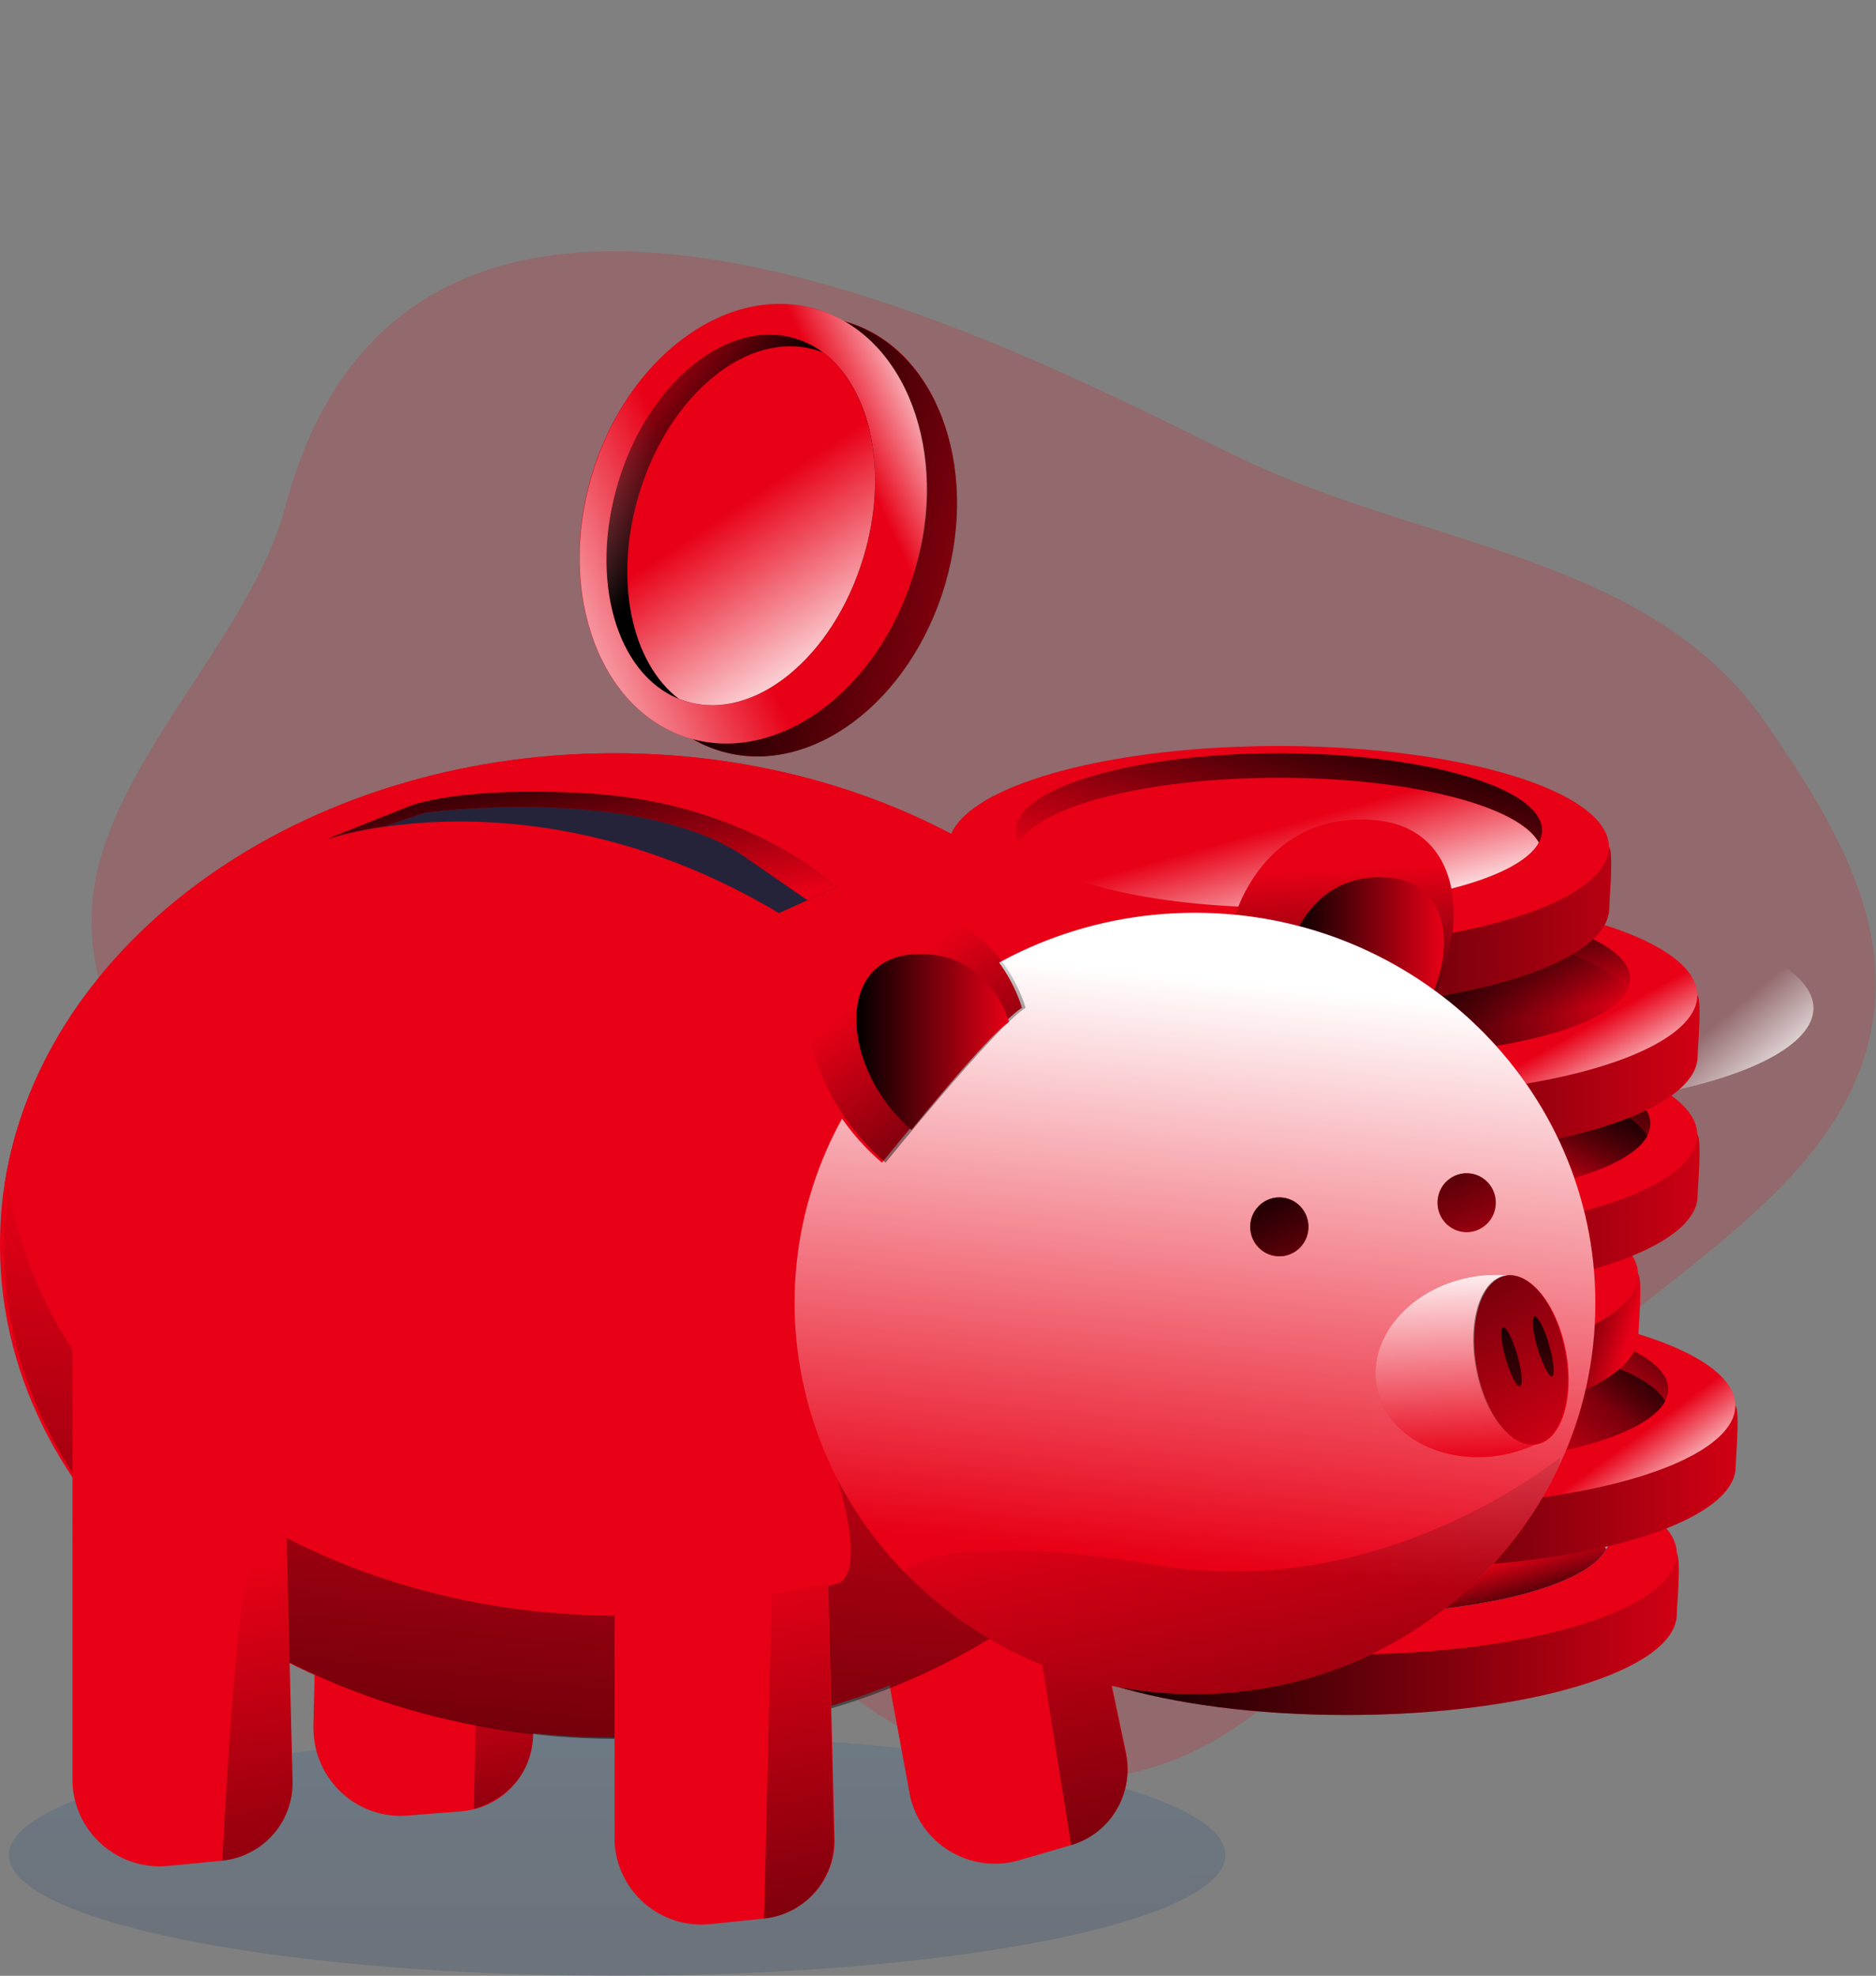 <?xml version="1.0" encoding="utf-8"?>
<!-- Generator: Adobe Illustrator 23.0.1, SVG Export Plug-In . SVG Version: 6.00 Build 0)  -->
<svg version="1.1" id="Layer_1" xmlns="http://www.w3.org/2000/svg" xmlns:xlink="http://www.w3.org/1999/xlink" x="0px" y="0px"
	 viewBox="0 0 566.9 597" style="enable-background:new 0 0 566.9 597;" xml:space="preserve">
<rect x="0" y="0" width="566.9" height="597" fill="#808080" stroke="none"/>
<style type="text/css">
	.st0{opacity:0.18;fill:#E80016;enable-background:new    ;}
	.st1{fill:#E80016;}
	.st2{fill:url(#SVGID_1_);}
	.st3{fill:url(#SVGID_2_);}
	.st4{fill:url(#SVGID_3_);}
	.st5{fill:url(#SVGID_4_);}
	.st6{fill:url(#SVGID_5_);}
	.st7{fill:url(#SVGID_6_);}
	.st8{fill:url(#SVGID_7_);}
	.st9{fill:url(#SVGID_8_);}
	.st10{fill:url(#SVGID_9_);}
	.st11{fill:url(#SVGID_10_);}
	.st12{fill:url(#SVGID_11_);}
	.st13{fill:url(#SVGID_12_);}
	.st14{fill:url(#SVGID_13_);}
	.st15{fill:url(#SVGID_14_);}
	.st16{fill:url(#SVGID_15_);}
	.st17{fill:url(#SVGID_16_);}
	.st18{fill:url(#SVGID_17_);}
	.st19{fill:url(#SVGID_18_);}
	.st20{fill:url(#SVGID_19_);}
	.st21{fill:url(#SVGID_20_);}
	.st22{fill:url(#SVGID_21_);}
	.st23{opacity:0.19;fill:url(#SVGID_22_);enable-background:new    ;}
	.st24{fill:url(#SVGID_23_);}
	.st25{fill:url(#SVGID_24_);}
	.st26{fill:url(#SVGID_25_);}
	.st27{fill:url(#SVGID_26_);}
	.st28{fill:url(#SVGID_27_);}
	.st29{fill:url(#SVGID_28_);}
	.st30{fill:url(#SVGID_29_);}
	.st31{fill:url(#SVGID_30_);}
	.st32{fill:url(#SVGID_31_);}
	.st33{fill:url(#SVGID_32_);}
	.st34{fill:url(#SVGID_33_);}
	.st35{fill:url(#SVGID_34_);}
	.st36{fill:url(#SVGID_35_);}
	.st37{fill:url(#SVGID_36_);}
	.st38{fill:url(#SVGID_37_);}
	.st39{fill:#25233A;}
	.st40{fill:url(#SVGID_38_);}
	.st41{fill:url(#SVGID_39_);}
	.st42{fill:url(#SVGID_40_);}
	.st43{fill:url(#SVGID_41_);}
	.st44{fill:url(#SVGID_42_);}
	.st45{fill:url(#SVGID_43_);}
	.st46{fill:url(#SVGID_44_);}
	.st47{fill:url(#SVGID_45_);}
	.st48{fill:url(#SVGID_46_);}
</style>
<title>6. savings</title>
<path class="st0" d="M86.2,153.2c-10,37.7-49.9,74.1-57.3,112.4c-6.9,35.5,16.4,70.3,44.8,92.8s62.3,36.9,90.3,59.8
	c27.6,22.6,48.2,52.5,73.8,77.4c25.6,24.9,59.4,45.4,94.9,41.6c61.2-6.6,90.9-75.9,135.1-118.6c37.2-36,93.8-62.9,98.7-114.5
	c3-31.2-15.3-60.1-33.1-85.9c-34.8-50.2-102-52.8-157.8-79.4C318.9,111.8,125.7,4.2,86.2,153.2z"/>
<path class="st1" d="M506.7,487.7c0,16.9-44.7,30.5-99.8,30.5s-99.8-13.7-99.8-30.5c0-1.6-0.8-16.8,0-18.3
	c7.5-14.6,50-12.2,99.8-12.2c48.2,0,90.5-1.7,99.8,12.2C508.1,471.4,506.7,485.6,506.7,487.7z"/>
<linearGradient id="SVGID_1_" gradientUnits="userSpaceOnUse" x1="435.97" y1="-59.742" x2="636.572" y2="-59.742" gradientTransform="matrix(1 0 0 -1 -109.39 427.89)">
	<stop  offset="0" style="stop-color:#000000"/>
	<stop  offset="1" style="stop-color:#000000;stop-opacity:0"/>
</linearGradient>
<path class="st2" d="M506.7,487.7c0,16.9-44.7,30.5-99.8,30.5s-99.8-13.7-99.8-30.5c0-1.6-0.8-16.8,0-18.3
	c7.5-14.6,50-12.2,99.8-12.2c48.2,0,90.5-1.7,99.8,12.2C508.1,471.4,506.7,485.6,506.7,487.7z"/>
<ellipse class="st1" cx="406.9" cy="469.4" rx="99.8" ry="30.5"/>
<linearGradient id="SVGID_2_" gradientUnits="userSpaceOnUse" x1="516.693" y1="2.18" x2="516.363" y2="-27.98" gradientTransform="matrix(1 0 0 -1 -109.39 427.89)">
	<stop  offset="0" style="stop-color:#68E1FD"/>
	<stop  offset="1" style="stop-color:#69B9EB"/>
</linearGradient>
<path class="st3" d="M486.4,464.4c0,1.3-0.4,2.6-1,3.7c-6,11.1-38.9,19.6-78.5,19.6s-72.5-8.5-78.5-19.6c-0.6-1.1-1-2.4-1-3.7
	c0-12.9,35.6-23.3,79.5-23.3S486.4,451.5,486.4,464.4z"/>
<path class="st1" d="M485.4,468.1c-6,11.1-38.9,19.6-78.5,19.6s-72.5-8.5-78.5-19.6c6-11.1,38.9-19.6,78.5-19.6
	S479.4,456.9,485.4,468.1z"/>
<linearGradient id="SVGID_3_" gradientUnits="userSpaceOnUse" x1="526.214" y1="-74.569" x2="519.594" y2="-51.629" gradientTransform="matrix(1 0 0 -1 -109.39 427.89)">
	<stop  offset="0" style="stop-color:#000000"/>
	<stop  offset="0.84" style="stop-color:#000000;stop-opacity:0"/>
</linearGradient>
<path class="st4" d="M485.4,468.1c-6,11.1-38.9,19.6-78.5,19.6s-72.5-8.5-78.5-19.6c6-11.1,38.9-19.6,78.5-19.6
	S479.4,456.9,485.4,468.1z"/>
<path class="st1" d="M524.5,443.1c0,16.9-44.7,30.5-99.8,30.5s-99.8-13.7-99.8-30.5c0-1.6-0.8-16.8,0-18.3
	c7.5-14.6,50-12.2,99.8-12.2c48.2,0,90.5-1.7,99.8,12.2C525.8,426.7,524.5,441,524.5,443.1z"/>
<linearGradient id="SVGID_4_" gradientUnits="userSpaceOnUse" x1="453.47" y1="-15.097" x2="654.072" y2="-15.097" gradientTransform="matrix(1 0 0 -1 -109.39 427.89)">
	<stop  offset="0" style="stop-color:#000000"/>
	<stop  offset="1" style="stop-color:#000000;stop-opacity:0"/>
</linearGradient>
<path class="st5" d="M524.5,443.1c0,16.9-44.7,30.5-99.8,30.5s-99.8-13.7-99.8-30.5c0-1.6-0.8-16.8,0-18.3
	c7.5-14.6,50-12.2,99.8-12.2c48.2,0,90.5-1.7,99.8,12.2C525.8,426.7,524.5,441,524.5,443.1z"/>
<ellipse class="st1" cx="424.6" cy="424.7" rx="99.8" ry="30.5"/>
<linearGradient id="SVGID_5_" gradientUnits="userSpaceOnUse" x1="446.869" y1="-27.07" x2="467.859" y2="-55.58" gradientTransform="matrix(1 0 0 -1 0 427.89)">
	<stop  offset="0.32" style="stop-color:#FFFFFF;stop-opacity:0"/>
	<stop  offset="1" style="stop-color:#FFFFFF"/>
</linearGradient>
<ellipse class="st6" cx="424.6" cy="424.7" rx="99.8" ry="30.5"/>
<linearGradient id="SVGID_6_" gradientUnits="userSpaceOnUse" x1="576.042" y1="64.769" x2="553.102" y2="33.889" gradientTransform="matrix(1 0 0 -1 -109.39 427.89)">
	<stop  offset="0" style="stop-color:#000000"/>
	<stop  offset="1" style="stop-color:#000000;stop-opacity:0"/>
</linearGradient>
<path class="st7" d="M504.1,419.7c0,1.3-0.4,2.6-1,3.7c-6,11.1-38.9,19.6-78.5,19.6s-72.5-8.5-78.5-19.6c-0.6-1.1-1-2.4-1-3.7
	c0-12.9,35.6-23.3,79.5-23.3S504.1,406.9,504.1,419.7z"/>
<linearGradient id="SVGID_7_" gradientUnits="userSpaceOnUse" x1="585.002" y1="62.158" x2="529.492" y2="-0.642" gradientTransform="matrix(1 0 0 -1 -109.39 427.89)">
	<stop  offset="0" style="stop-color:#000000"/>
	<stop  offset="0.84" style="stop-color:#000000;stop-opacity:0"/>
</linearGradient>
<path class="st8" d="M503.2,423.4c-6,11.1-38.9,19.6-78.6,19.6s-72.5-8.5-78.5-19.6c6-11.1,38.9-19.6,78.5-19.6
	S497.1,412.3,503.2,423.4z"/>
<path class="st1" d="M495.1,403.4c0,16.9-44.7,30.5-99.8,30.5s-99.8-13.7-99.8-30.5c0-1.6-0.8-16.8,0-18.3
	c7.5-14.6,50-12.2,99.8-12.2c48.2,0,90.5-1.7,99.8,12.2C496.4,387,495.1,401.3,495.1,403.4z"/>
<linearGradient id="SVGID_8_" gradientUnits="userSpaceOnUse" x1="568.561" y1="10.513" x2="595.471" y2="2.663" gradientTransform="matrix(1 0 0 -1 -109.39 427.89)">
	<stop  offset="0" style="stop-color:#000000"/>
	<stop  offset="1" style="stop-color:#000000;stop-opacity:0"/>
</linearGradient>
<path class="st9" d="M495.1,403.4c0,16.9-44.7,30.5-99.8,30.5s-99.8-13.7-99.8-30.5c0-1.6-0.8-16.8,0-18.3
	c7.5-14.6,50-12.2,99.8-12.2c48.2,0,90.5-1.7,99.8,12.2C496.4,387,495.1,401.3,495.1,403.4z"/>
<ellipse class="st1" cx="395.2" cy="385.1" rx="99.8" ry="30.5"/>
<linearGradient id="SVGID_9_" gradientUnits="userSpaceOnUse" x1="505.046" y1="86.51" x2="504.706" y2="56.35" gradientTransform="matrix(1 0 0 -1 -109.39 427.89)">
	<stop  offset="0" style="stop-color:#68E1FD"/>
	<stop  offset="1" style="stop-color:#69B9EB"/>
</linearGradient>
<path class="st10" d="M474.8,380.1c0,1.3-0.4,2.6-1,3.7c-6,11.1-38.9,19.6-78.5,19.6s-72.5-8.5-78.5-19.6c-0.6-1.1-1-2.4-1-3.7
	c0-12.9,35.6-23.3,79.5-23.3S474.8,367.2,474.8,380.1z"/>
<linearGradient id="SVGID_10_" gradientUnits="userSpaceOnUse" x1="426.09" y1="44.15" x2="583.17" y2="44.15" gradientTransform="matrix(1 0 0 -1 -109.39 427.89)">
	<stop  offset="0" style="stop-color:#68E1FD"/>
	<stop  offset="1" style="stop-color:#69B9EB"/>
</linearGradient>
<path class="st11" d="M473.8,383.7c-6,11.1-38.9,19.6-78.6,19.6s-72.5-8.5-78.5-19.6c6-11.1,38.9-19.6,78.5-19.6
	S467.8,372.6,473.8,383.7z"/>
<path class="st1" d="M513,361.2c0,16.9-44.7,30.5-99.8,30.5s-99.8-13.7-99.8-30.5c0-1.6-0.8-16.8,0-18.3c7.5-14.6,50-12.2,99.8-12.2
	c48.2,0,90.5-1.7,99.8,12.2C514.3,344.9,513,359.1,513,361.2z"/>
<linearGradient id="SVGID_11_" gradientUnits="userSpaceOnUse" x1="446.67" y1="66.743" x2="647.255" y2="66.743" gradientTransform="matrix(1 0 0 -1 -109.39 427.89)">
	<stop  offset="0" style="stop-color:#000000"/>
	<stop  offset="1" style="stop-color:#000000;stop-opacity:0"/>
</linearGradient>
<path class="st12" d="M513,361.2c0,16.9-44.7,30.5-99.8,30.5s-99.8-13.7-99.8-30.5c0-1.6-0.8-16.8,0-18.3
	c7.5-14.6,50-12.2,99.8-12.2c48.2,0,90.5-1.7,99.8,12.2C514.3,344.9,513,359.1,513,361.2z"/>
<ellipse class="st1" cx="413.1" cy="342.9" rx="99.8" ry="30.5"/>
<linearGradient id="SVGID_12_" gradientUnits="userSpaceOnUse" x1="470.86" y1="96.38" x2="498.18" y2="63.91" gradientTransform="matrix(1 0 0 -1 0 427.89)">
	<stop  offset="0.32" style="stop-color:#FFFFFF;stop-opacity:0"/>
	<stop  offset="1" style="stop-color:#FFFFFF"/>
</linearGradient>
<ellipse class="st13" cx="448.2" cy="304.6" rx="99.8" ry="30.5"/>
<linearGradient id="SVGID_13_" gradientUnits="userSpaceOnUse" x1="434.899" y1="539.86" x2="418.149" y2="586.319" gradientTransform="matrix(1 0 0 1 0 -243.89)">
	<stop  offset="0" style="stop-color:#000000"/>
	<stop  offset="1" style="stop-color:#000000;stop-opacity:0"/>
</linearGradient>
<path class="st14" d="M498.7,339.5c0,1.3-0.4,2.6-1,3.7c-6,11.1-38.9,19.6-78.5,19.6s-72.5-8.5-78.5-19.6c-0.6-1.1-1-2.4-1-3.7
	c0-12.9,35.6-23.3,79.5-23.3S498.7,326.6,498.7,339.5z"/>
<linearGradient id="SVGID_14_" gradientUnits="userSpaceOnUse" x1="554.14" y1="132.1" x2="533.96" y2="94.54" gradientTransform="matrix(1 0 0 -1 -109.39 427.89)">
	<stop  offset="0" style="stop-color:#000000"/>
	<stop  offset="1" style="stop-color:#000000;stop-opacity:0"/>
</linearGradient>
<path class="st15" d="M497.8,343.3c-6,11.1-38.9,19.6-78.5,19.6s-72.5-8.5-78.5-19.6c6-11.1,38.9-19.6,78.5-19.6
	S491.7,332.1,497.8,343.3z"/>
<path class="st1" d="M513,319.1c0,16.9-44.7,30.5-99.8,30.5s-99.8-13.7-99.8-30.5c0-1.6-0.8-16.8,0-18.3c7.5-14.6,50-12.2,99.8-12.2
	c48.2,0,90.5-1.7,99.8,12.2C514.3,302.7,513,317,513,319.1z"/>
<linearGradient id="SVGID_15_" gradientUnits="userSpaceOnUse" x1="441.41" y1="108.903" x2="641.995" y2="108.903" gradientTransform="matrix(1 0 0 -1 -109.39 427.89)">
	<stop  offset="0" style="stop-color:#000000"/>
	<stop  offset="1" style="stop-color:#000000;stop-opacity:0"/>
</linearGradient>
<path class="st16" d="M513,319.1c0,16.9-44.7,30.5-99.8,30.5s-99.8-13.7-99.8-30.5c0-1.6-0.8-16.8,0-18.3
	c7.5-14.6,50-12.2,99.8-12.2c48.2,0,90.5-1.7,99.8,12.2C514.3,302.7,513,317,513,319.1z"/>
<ellipse class="st1" cx="413.1" cy="300.7" rx="99.8" ry="30.5"/>
<linearGradient id="SVGID_16_" gradientUnits="userSpaceOnUse" x1="427.131" y1="102.141" x2="445.331" y2="69.63" gradientTransform="matrix(1 0 0 -1 0 427.89)">
	<stop  offset="0.32" style="stop-color:#FFFFFF;stop-opacity:0"/>
	<stop  offset="1" style="stop-color:#FFFFFF"/>
</linearGradient>
<ellipse class="st17" cx="413.1" cy="300.7" rx="99.8" ry="30.5"/>
<linearGradient id="SVGID_17_" gradientUnits="userSpaceOnUse" x1="520.239" y1="144.24" x2="527.479" y2="105.64" gradientTransform="matrix(1 0 0 -1 -109.39 427.89)">
	<stop  offset="0" style="stop-color:#000000"/>
	<stop  offset="0.84" style="stop-color:#000000;stop-opacity:0"/>
</linearGradient>
<path class="st18" d="M492.6,295.7c0,1.3-0.4,2.6-1,3.7c-6,11.1-38.9,19.6-78.5,19.6s-72.5-8.5-78.5-19.6c-0.6-1.1-1-2.4-1-3.7
	c0-12.9,35.6-23.3,79.5-23.3S492.6,282.8,492.6,295.7z"/>
<linearGradient id="SVGID_18_" gradientUnits="userSpaceOnUse" x1="521.15" y1="128.29" x2="602.57" y2="139.39" gradientTransform="matrix(1 0 0 -1 -109.39 427.89)">
	<stop  offset="0" style="stop-color:#000000"/>
	<stop  offset="1" style="stop-color:#000000;stop-opacity:0"/>
</linearGradient>
<path class="st19" d="M491.7,299.4c-6,11.1-38.9,19.6-78.5,19.6s-72.5-8.5-78.5-19.6c6-11.1,38.9-19.6,78.5-19.6
	S485.6,288.3,491.7,299.4z"/>
<path class="st1" d="M486.3,274.3c0,16.9-44.7,30.5-99.8,30.5s-99.8-13.7-99.8-30.5c0-1.6-0.8-16.8,0-18.3
	c7.5-14.6,50-12.2,99.8-12.2c48.2,0,90.5-1.7,99.8,12.2C487.6,257.9,486.3,272.1,486.3,274.3z"/>
<linearGradient id="SVGID_19_" gradientUnits="userSpaceOnUse" x1="437.54" y1="153.708" x2="638.147" y2="153.708" gradientTransform="matrix(1 0 0 -1 -109.39 427.89)">
	<stop  offset="0" style="stop-color:#000000"/>
	<stop  offset="1" style="stop-color:#000000;stop-opacity:0"/>
</linearGradient>
<path class="st20" d="M486.3,274.3c0,16.9-44.7,30.5-99.8,30.5s-99.8-13.7-99.8-30.5c0-1.6-0.8-16.8,0-18.3
	c7.5-14.6,50-12.2,99.8-12.2c48.2,0,90.5-1.7,99.8,12.2C487.6,257.9,486.3,272.1,486.3,274.3z"/>
<ellipse class="st1" cx="386.4" cy="255.9" rx="99.8" ry="30.5"/>
<linearGradient id="SVGID_20_" gradientUnits="userSpaceOnUse" x1="507.47" y1="220.07" x2="488.77" y2="150.71" gradientTransform="matrix(1 0 0 -1 -109.39 427.89)">
	<stop  offset="0" style="stop-color:#000000"/>
	<stop  offset="1" style="stop-color:#000000;stop-opacity:0"/>
</linearGradient>
<path class="st21" d="M466,250.9c0,1.3-0.4,2.6-1,3.7c-6,11.1-38.9,19.6-78.5,19.6s-72.5-8.5-78.5-19.6c-0.6-1.1-1-2.4-1-3.7
	c0-12.9,35.6-23.3,79.5-23.3S466,238,466,250.9z"/>
<path class="st1" d="M465,254.6c-6,11.1-38.9,19.6-78.5,19.6s-72.5-8.5-78.5-19.6c6-11.1,38.9-19.6,78.5-19.6S459,243.5,465,254.6z"
	/>
<linearGradient id="SVGID_21_" gradientUnits="userSpaceOnUse" x1="489.735" y1="195.281" x2="504.815" y2="141.001" gradientTransform="matrix(1 0 0 -1 -109.39 427.89)">
	<stop  offset="0.32" style="stop-color:#FFFFFF;stop-opacity:0"/>
	<stop  offset="1" style="stop-color:#FFFFFF"/>
</linearGradient>
<path class="st22" d="M465,254.6c-6,11.1-38.9,19.6-78.5,19.6s-72.5-8.5-78.5-19.6c6-11.1,38.9-19.6,78.5-19.6S459,243.5,465,254.6z
	"/>
<linearGradient id="SVGID_22_" gradientUnits="userSpaceOnUse" x1="186.482" y1="-156.05" x2="186.422" y2="-33.88" gradientTransform="matrix(1 0 0 -1 0 427.89)">
	<stop  offset="0" style="stop-color:#183866"/>
	<stop  offset="1" style="stop-color:#1A7FC1"/>
</linearGradient>
<ellipse class="st23" cx="186.5" cy="560.5" rx="183.8" ry="36.5"/>
<path class="st1" d="M323.7,557.5l-15.8,4.6c-13.9,4-28.5-4-32.5-17.9c0,0,0,0,0,0l0,0c-0.3-0.9-0.5-1.8-0.6-2.7l-12.2-66l61.3-23.4
	l16.4,77.7C342.7,542,335.6,554,323.7,557.5z"/>
<linearGradient id="SVGID_23_" gradientUnits="userSpaceOnUse" x1="469.613" y1="-251.789" x2="421.733" y2="-21.689" gradientTransform="matrix(1 0 0 -1 -109.39 427.89)">
	<stop  offset="0" style="stop-color:#000000"/>
	<stop  offset="1" style="stop-color:#000000;stop-opacity:0"/>
</linearGradient>
<path class="st24" d="M323.7,557.5l-15.5-96.8l16.1-6.2l15.9,75.3C342.7,542,335.6,554,323.7,557.5z"/>
<path class="st1" d="M139.4,547.3l-16.4,1.3c-14.5,1.1-27.1-9.9-28.2-24.4l0,0l0,0c-0.1-0.9-0.1-1.8-0.1-2.6l1.6-67.2l64.7-10.2
	l0.1,79.4C161.2,536,151.7,546.3,139.4,547.3z"/>
<linearGradient id="SVGID_24_" gradientUnits="userSpaceOnUse" x1="178.111" y1="-39.174" x2="147.361" y2="108.586" gradientTransform="matrix(1 0 0 -1 0 597.89)">
	<stop  offset="0" style="stop-color:#000000"/>
	<stop  offset="1" style="stop-color:#000000;stop-opacity:0"/>
</linearGradient>
<path class="st25" d="M144.2,496.4l-1,50.2c0,0,17.7-4.3,17.9-22.9c0.2-16.8,0.7-41.6,0.7-41.6L144.2,496.4z"/>
<path class="st1" d="M369.7,357.7c-11.4,73.3-89.5,130.1-184.1,130.1S12.9,431,1.4,357.7c11.4-73.3,89.5-130.1,184.2-130.1
	S358.3,284.4,369.7,357.7z"/>
<path class="st1" d="M369.8,357.7c-8.9,57.3-58.5,104.5-124.9,122.4C311.2,462.2,360.8,415,369.8,357.7
	c-11.5-73.3-89.5-130.1-184.1-130.1S12.9,284.4,1.4,357.7c-1,6.2-1.4,12.4-1.4,18.6C0,458.4,83.2,525,185.6,525
	s185.6-66.6,185.6-148.7C371.2,370.1,370.7,363.9,369.8,357.7z M14.6,397c-1.1-2-2.1-4.1-3.1-6.2C12.4,392.9,13.5,394.9,14.6,397
	c19.2,36.4,56.1,65.5,102,80.2C70.6,462.4,33.8,433.4,14.6,397z M122.4,479c2,0.6,4,1.1,5.9,1.6C126.4,480.1,124.4,479.5,122.4,479z
	 M232.7,483c2-0.4,4.1-0.9,6.1-1.4C236.8,482.1,234.7,482.6,232.7,483z"/>
<path class="st1" d="M373.1,277.1c0,0,8.6-32.1,42.3-29.3s29.9,50.5,0,76C415.4,323.9,382.4,283.1,373.1,277.1z"/>
<linearGradient id="SVGID_25_" gradientUnits="userSpaceOnUse" x1="407.98" y1="269.45" x2="405.73" y2="335.34" gradientTransform="matrix(1 0 0 -1 0 597.89)">
	<stop  offset="0" style="stop-color:#000000"/>
	<stop  offset="1" style="stop-color:#000000;stop-opacity:0"/>
</linearGradient>
<path class="st26" d="M373.1,277.4c0,0,8.6-32.1,42.3-29.3s29.9,50.5,0,76C415.4,324.1,382.4,283.4,373.1,277.4z"/>
<path class="st1" d="M390.2,285.6c0,0,6-22.4,29.5-20.4s20.8,35.2,0,53C419.7,318.2,396.7,289.8,390.2,285.6z"/>
<linearGradient id="SVGID_26_" gradientUnits="userSpaceOnUse" x1="499.58" y1="136.233" x2="545.677" y2="136.233" gradientTransform="matrix(1 0 0 -1 -109.39 427.89)">
	<stop  offset="0" style="stop-color:#000000"/>
	<stop  offset="1" style="stop-color:#000000;stop-opacity:0"/>
</linearGradient>
<path class="st27" d="M390.2,285.6c0,0,6-22.4,29.5-20.4s20.8,35.2,0,53C419.7,318.2,396.7,289.8,390.2,285.6z"/>
<linearGradient id="SVGID_27_" gradientUnits="userSpaceOnUse" x1="158.69" y1="-49" x2="187.07" y2="223.94" gradientTransform="matrix(1 0 0 -1 0 597.89)">
	<stop  offset="0" style="stop-color:#000000"/>
	<stop  offset="7.000000e-02" style="stop-color:#000000;stop-opacity:0.84"/>
	<stop  offset="1" style="stop-color:#000000;stop-opacity:0"/>
</linearGradient>
<path class="st28" d="M372.4,376.7c0,82.1-83.1,148.7-185.6,148.7S1.2,458.8,1.2,376.7c0-6.2,0.5-12.4,1.4-18.6
	c11.4,73.3,89.5,130.1,184.2,130.1c22.7,0.1,45.4-3.3,67.1-10c8.5-6-2.6-36.8-2.8-37.5l16.1,8.4l15.5,17.7
	c47.5-23,81.1-62.6,88.3-108.7C371.9,364.3,372.4,370.5,372.4,376.7z"/>
<path class="st1" d="M482.1,393.8c0,16.8-3.6,33.4-10.7,48.6c-19,41-61.2,69.5-110.3,69.5c-33.1,0.1-64.9-13.2-87.9-37
	c-21.2-21.7-33-50.8-33.1-81.1c0-65.2,54.2-118,121-118S482.1,328.6,482.1,393.8z"/>
<linearGradient id="SVGID_28_" gradientUnits="userSpaceOnUse" x1="462.757" y1="-43.57" x2="495.077" y2="281.08" gradientTransform="matrix(1 0 0 -1 -109.39 427.89)">
	<stop  offset="0" style="stop-color:#FFFFFF;stop-opacity:0"/>
	<stop  offset="0.54" style="stop-color:#FFFFFF"/>
</linearGradient>
<path class="st29" d="M482.1,393.8c0,16.8-3.6,33.4-10.7,48.6c-19,41-61.2,69.5-110.3,69.5c-33.1,0.1-64.9-13.2-87.9-37
	c-21.2-21.7-33-50.8-33.1-81.1c0-65.2,54.2-118,121-118S482.1,328.6,482.1,393.8z"/>
<ellipse class="st1" cx="386.6" cy="370.7" rx="8.8" ry="8.9"/>
<ellipse class="st1" cx="443.2" cy="363.4" rx="8.8" ry="8.9"/>
<linearGradient id="SVGID_29_" gradientUnits="userSpaceOnUse" x1="379.079" y1="73.42" x2="407.19" y2="12.32" gradientTransform="matrix(1 0 0 -1 0 427.89)">
	<stop  offset="0" style="stop-color:#000000"/>
	<stop  offset="1" style="stop-color:#000000;stop-opacity:0"/>
</linearGradient>
<ellipse class="st30" cx="386.6" cy="370.7" rx="8.8" ry="8.9"/>
<linearGradient id="SVGID_30_" gradientUnits="userSpaceOnUse" x1="428.637" y1="96.218" x2="456.736" y2="35.118" gradientTransform="matrix(1 0 0 -1 0 427.89)">
	<stop  offset="0" style="stop-color:#000000"/>
	<stop  offset="1" style="stop-color:#000000;stop-opacity:0"/>
</linearGradient>
<ellipse class="st31" cx="443.2" cy="363.4" rx="8.8" ry="8.9"/>
<path class="st1" d="M455.4,385.3l9.4,50.8c-3.4,1.6-6.9,2.8-10.6,3.5c-18.4,3.4-35.5-5.8-38.2-20.6s9.9-29.6,28.3-33.1
	C447.9,385.2,451.7,385,455.4,385.3z"/>
<linearGradient id="SVGID_31_" gradientUnits="userSpaceOnUse" x1="550.231" y1="-13.39" x2="546.581" y2="76.23" gradientTransform="matrix(1 0 0 -1 -109.39 427.89)">
	<stop  offset="0" style="stop-color:#FFFFFF;stop-opacity:0"/>
	<stop  offset="0.67" style="stop-color:#FFFFFF"/>
</linearGradient>
<path class="st32" d="M455.4,385.3l9.4,50.8c-3.4,1.6-6.9,2.8-10.6,3.5c-18.4,3.4-35.5-5.8-38.2-20.6s9.9-29.6,28.3-33.1
	C447.9,385.2,451.7,385,455.4,385.3z"/>
<ellipse transform="matrix(0.984 -0.181 0.181 0.984 -66.679 89.777)" class="st1" cx="459.4" cy="410.9" rx="13.7" ry="25.9"/>
<linearGradient id="SVGID_32_" gradientUnits="userSpaceOnUse" x1="519.076" y1="100.548" x2="592.396" y2="-15.542" gradientTransform="matrix(1 0 0 -1 -110.853 430.346)">
	<stop  offset="0" style="stop-color:#000000"/>
	<stop  offset="1" style="stop-color:#000000;stop-opacity:0"/>
</linearGradient>
<path class="st33" d="M454.8,385.4c7.4-1.4,15.6,8.9,18.1,23c2.6,14.1-1.4,26.6-8.8,27.9c-7.4,1.4-15.6-8.9-18.1-23
	C443.4,399.3,447.3,386.8,454.8,385.4z"/>
<linearGradient id="SVGID_33_" gradientUnits="userSpaceOnUse" x1="559.38" y1="49.03" x2="583.809" y2="-63.83" gradientTransform="matrix(1 0 0 -1 -109.39 427.89)">
	<stop  offset="0" style="stop-color:#000000"/>
	<stop  offset="1" style="stop-color:#000000;stop-opacity:0"/>
</linearGradient>
<path class="st34" d="M458.5,409.4c1.4,4.9,1.8,9.2,0.8,9.5s-2.9-3.5-4.3-8.4s-1.8-9.2-0.8-9.4S457,404.4,458.5,409.4z"/>
<linearGradient id="SVGID_34_" gradientUnits="userSpaceOnUse" x1="569.271" y1="51.17" x2="593.701" y2="-61.69" gradientTransform="matrix(1 0 0 -1 -109.39 427.89)">
	<stop  offset="0" style="stop-color:#000000"/>
	<stop  offset="1" style="stop-color:#000000;stop-opacity:0"/>
</linearGradient>
<path class="st35" d="M468.1,406.3c1.5,5,1.8,9.4,0.9,9.6s-2.9-3.6-4.4-8.6s-1.8-9.4-0.9-9.6S466.7,401.3,468.1,406.3z"/>
<linearGradient id="SVGID_35_" gradientUnits="userSpaceOnUse" x1="526.013" y1="-242.399" x2="478.122" y2="-12.3" gradientTransform="matrix(1 0 0 -1 -109.39 427.89)">
	<stop  offset="0" style="stop-color:#000000"/>
	<stop  offset="1" style="stop-color:#000000;stop-opacity:0"/>
</linearGradient>
<path class="st36" d="M471.5,440.3l-0.2,2.1c-19,41-61.2,69.5-110.3,69.5c-33.1,0.1-64.9-13.2-87.9-37c0,0,9.2-13.3,77.1-1.9
	S471.5,440.3,471.5,440.3z"/>
<path class="st1" d="M308.8,304.5c0,0-8.5-32.1-42.3-29.2s-29.9,50.5,0,76C266.5,351.3,299.5,310.5,308.8,304.5z"/>
<linearGradient id="SVGID_36_" gradientUnits="userSpaceOnUse" x1="325.172" y1="223.582" x2="266.042" y2="300.732" gradientTransform="matrix(1 0 0 -1 0 597.89)">
	<stop  offset="0" style="stop-color:#000000"/>
	<stop  offset="1" style="stop-color:#000000;stop-opacity:0"/>
</linearGradient>
<path class="st37" d="M309.9,304.5c0,0-8.5-32.1-42.3-29.2s-29.9,50.5,0,76C267.6,351.3,300.6,310.5,309.9,304.5z"/>
<path class="st1" d="M304.9,308.8c0,0-6-22.4-29.5-20.4s-20.8,35.1,0,53C275.4,341.4,298.4,313,304.9,308.8z"/>
<linearGradient id="SVGID_37_" gradientUnits="userSpaceOnUse" x1="368.153" y1="113.063" x2="414.25" y2="113.063" gradientTransform="matrix(1 0 0 -1 -109.39 427.89)">
	<stop  offset="0" style="stop-color:#000000"/>
	<stop  offset="1" style="stop-color:#000000;stop-opacity:0"/>
</linearGradient>
<path class="st38" d="M304.9,308.8c0,0-6-22.4-29.5-20.4s-20.8,35.1,0,53C275.4,341.4,298.4,313,304.9,308.8z"/>
<path class="st39" d="M252.6,268.1l-8.6,3.9l-8.6,3.9c-50.3-30-95.4-29.5-119.1-26.1l0,0c-5.9,0.8-11.7,2-17.4,3.8l25.1-10
	c0,0,14.5-6,53.4-3.8C226.8,242.5,252.6,268.1,252.6,268.1z"/>
<path class="st1" d="M252.6,268.1l-8.6,3.9l-21-14.5c-33.5-20.4-94.7-11.9-94.7-11.9l-12.1,4.1l0,0c-5.9,0.8-11.7,2-17.4,3.8
	l25.1-10c0,0,14.5-6,53.4-3.8C226.8,242.5,252.6,268.1,252.6,268.1z"/>
<linearGradient id="SVGID_38_" gradientUnits="userSpaceOnUse" x1="277.286" y1="209.299" x2="288.936" y2="146.549" gradientTransform="matrix(1 0 0 -1 -109.39 427.89)">
	<stop  offset="0" style="stop-color:#000000"/>
	<stop  offset="1" style="stop-color:#000000;stop-opacity:0"/>
</linearGradient>
<path class="st40" d="M252.6,268.1l-8.6,3.9l-21-14.5c-33.5-20.4-94.7-11.9-94.7-11.9l-12.1,4.1l0,0c-5.9,0.8-11.7,2-17.4,3.8
	l25.1-10c0,0,14.5-6,53.4-3.8C226.8,242.5,252.6,268.1,252.6,268.1z"/>
<path class="st1" d="M230.9,579.7l-16.4,1.7c-14.5,1.4-27.3-9.2-28.7-23.7l0,0c-0.1-0.9-0.1-1.7-0.1-2.6v-67.2l64.5-11.7l2,79.4
	C252.5,567.9,243.2,578.4,230.9,579.7z"/>
<path class="st1" d="M67.2,562.2l-16.4,1.6c-14.5,1.4-27.4-9.2-28.8-23.7c0,0,0,0,0,0l0,0c-0.1-0.9-0.1-1.8-0.1-2.6V406.8l64.5,51.8
	l0.2,6.2l0,0l1.8,73.1C88.8,550.4,79.5,560.9,67.2,562.2z"/>
<linearGradient id="SVGID_39_" gradientUnits="userSpaceOnUse" x1="226.003" y1="-276.389" x2="178.113" y2="-46.289" gradientTransform="matrix(1 0 0 -1 -109.39 427.89)">
	<stop  offset="0" style="stop-color:#000000"/>
	<stop  offset="1" style="stop-color:#000000;stop-opacity:0"/>
</linearGradient>
<path class="st41" d="M67.2,562.2c0,0,3.8-82,9-91.1s10.4-6.2,10.4-6.2l0,0l1.8,73.1C88.8,550.4,79.5,560.9,67.2,562.2z"/>
<linearGradient id="SVGID_40_" gradientUnits="userSpaceOnUse" x1="385.923" y1="-274.289" x2="338.033" y2="-44.19" gradientTransform="matrix(1 0 0 -1 -109.39 427.89)">
	<stop  offset="0" style="stop-color:#000000"/>
	<stop  offset="1" style="stop-color:#000000;stop-opacity:0"/>
</linearGradient>
<path class="st42" d="M230.9,579.7l2.3-98l16.9-3.1l1.9,77C252.4,567.9,243.2,578.4,230.9,579.7z"/>
<linearGradient id="SVGID_41_" gradientUnits="userSpaceOnUse" x1="302.1" y1="279.631" x2="350.176" y2="279.631" gradientTransform="matrix(1 0 0 -1 -109.39 427.89)">
	<stop  offset="0" style="stop-color:#ECC4D7"/>
	<stop  offset="0.42" style="stop-color:#EFD4D1"/>
	<stop  offset="1" style="stop-color:#F2EAC9"/>
</linearGradient>
<path class="st43" d="M199.1,142c-2.8,1.3-5.7,3.2-6.4,6.2c2.4,0,4.8-0.2,7.2-0.7l-6.3,6.5c-0.4,0.3-0.6,0.7-0.7,1.2
	c0,1.1,1.4,1.4,2.5,1.3c3.5-0.3,6.9-0.9,10.3-1.8c0.2,1.6-2.3,2.3-2.9,3.9c-0.5,1.4,0.8,2.9,2.3,3.1c1.5,0.1,2.9-0.1,4.3-0.6
	c4.7-1.1,9.6-0.5,14.4-0.3s10-0.4,13.7-3.5c0.9-0.7,1.5-1.5,1.9-2.6c0.3-1,0.3-2.1,0.2-3.2c-0.2-3,1.8-9.3,0.8-11.8
	c-0.9-2.4-5.2-4-7.5-4.4C219.2,133,204.1,139.6,199.1,142z"/>
<ellipse transform="matrix(0.28 -0.96 0.96 0.28 14.895 344.146)" class="st1" cx="236.9" cy="162.1" rx="67.6" ry="50.8"/>
<linearGradient id="SVGID_42_" gradientUnits="userSpaceOnUse" x1="321.972" y1="272.146" x2="455.712" y2="238.106" gradientTransform="matrix(1 0 0 -1 -108.463 428.342)">
	<stop  offset="0" style="stop-color:#000000"/>
	<stop  offset="1" style="stop-color:#000000;stop-opacity:0"/>
</linearGradient>
<path class="st44" d="M188.1,147.9c10.5-35.8,40.8-58.5,67.7-50.6s40.3,43.3,29.9,79.1c-10.5,35.8-40.8,58.5-67.7,50.6
	C191,219.2,177.6,183.7,188.1,147.9z"/>
<ellipse transform="matrix(0.283 -0.959 0.959 0.283 11.29 331.711)" class="st1" cx="227.6" cy="158.3" rx="67.6" ry="50.9"/>
<linearGradient id="SVGID_43_" gradientUnits="userSpaceOnUse" x1="423.047" y1="311.133" x2="110.647" y2="171.683" gradientTransform="matrix(1 3.665166e-03 3.665166e-03 -1 -109.513 429.41)">
	<stop  offset="0.32" style="stop-color:#FFFFFF;stop-opacity:0"/>
	<stop  offset="0.54" style="stop-color:#FFFFFF"/>
</linearGradient>
<path class="st45" d="M178.8,143.9c10.6-35.8,41-58.3,68-50.4s40.3,43.5,29.7,79.2c-10.6,35.8-41,58.3-68,50.4
	S168.2,179.7,178.8,143.9z"/>
<linearGradient id="SVGID_44_" gradientUnits="userSpaceOnUse" x1="324.727" y1="266.963" x2="464.327" y2="332.723" gradientTransform="matrix(1 3.665166e-03 3.665166e-03 -1 -109.513 429.41)">
	<stop  offset="0.32" style="stop-color:#FFFFFF;stop-opacity:0"/>
	<stop  offset="0.54" style="stop-color:#FFFFFF"/>
</linearGradient>
<path class="st46" d="M178.8,143.9c10.6-35.8,41-58.3,68-50.4s40.3,43.5,29.7,79.2c-10.6,35.8-41,58.3-68,50.4
	S168.2,179.7,178.8,143.9z"/>
<linearGradient id="SVGID_45_" gradientUnits="userSpaceOnUse" x1="323.413" y1="278.174" x2="284.923" y2="307.204" gradientTransform="matrix(1 0 0 -1 -109.39 427.89)">
	<stop  offset="0" style="stop-color:#000000"/>
	<stop  offset="1" style="stop-color:#000000;stop-opacity:0"/>
</linearGradient>
<path class="st47" d="M260.9,168.4c-9.1,30.3-33.1,49.8-53.6,43.5c-0.7-0.2-1.4-0.5-2.1-0.7l0,0c-19-7.6-27.2-36.2-18.4-65.4
	c9.1-30.3,33.1-49.8,53.6-43.5c3,0.9,5.9,2.4,8.4,4.3l0,0C263.2,117.4,268.7,142.7,260.9,168.4z"/>
<path class="st1" d="M260.9,168.4c-9.1,30.3-33.1,49.8-53.6,43.5c-0.7-0.2-1.4-0.5-2.1-0.7l0,0c-14.4-10.9-19.9-36.1-12.1-61.9
	c9.1-30.3,33.1-49.8,53.6-43.5c0.7,0.2,1.4,0.5,2.1,0.7l0,0C263.2,117.4,268.7,142.7,260.9,168.4z"/>
<linearGradient id="SVGID_46_" gradientUnits="userSpaceOnUse" x1="315.796" y1="300.268" x2="367.176" y2="222.208" gradientTransform="matrix(1 0 0 -1 -109.39 427.89)">
	<stop  offset="0.32" style="stop-color:#FFFFFF;stop-opacity:0"/>
	<stop  offset="1" style="stop-color:#FFFFFF"/>
</linearGradient>
<path class="st48" d="M260.9,168.4c-9.1,30.3-33.1,49.8-53.6,43.5c-0.7-0.2-1.4-0.5-2.1-0.7l0,0c-14.4-10.9-19.9-36.1-12.1-61.9
	c9.1-30.3,33.1-49.8,53.6-43.5c0.7,0.2,1.4,0.5,2.1,0.7l0,0C263.2,117.4,268.7,142.7,260.9,168.4z"/>
</svg>
